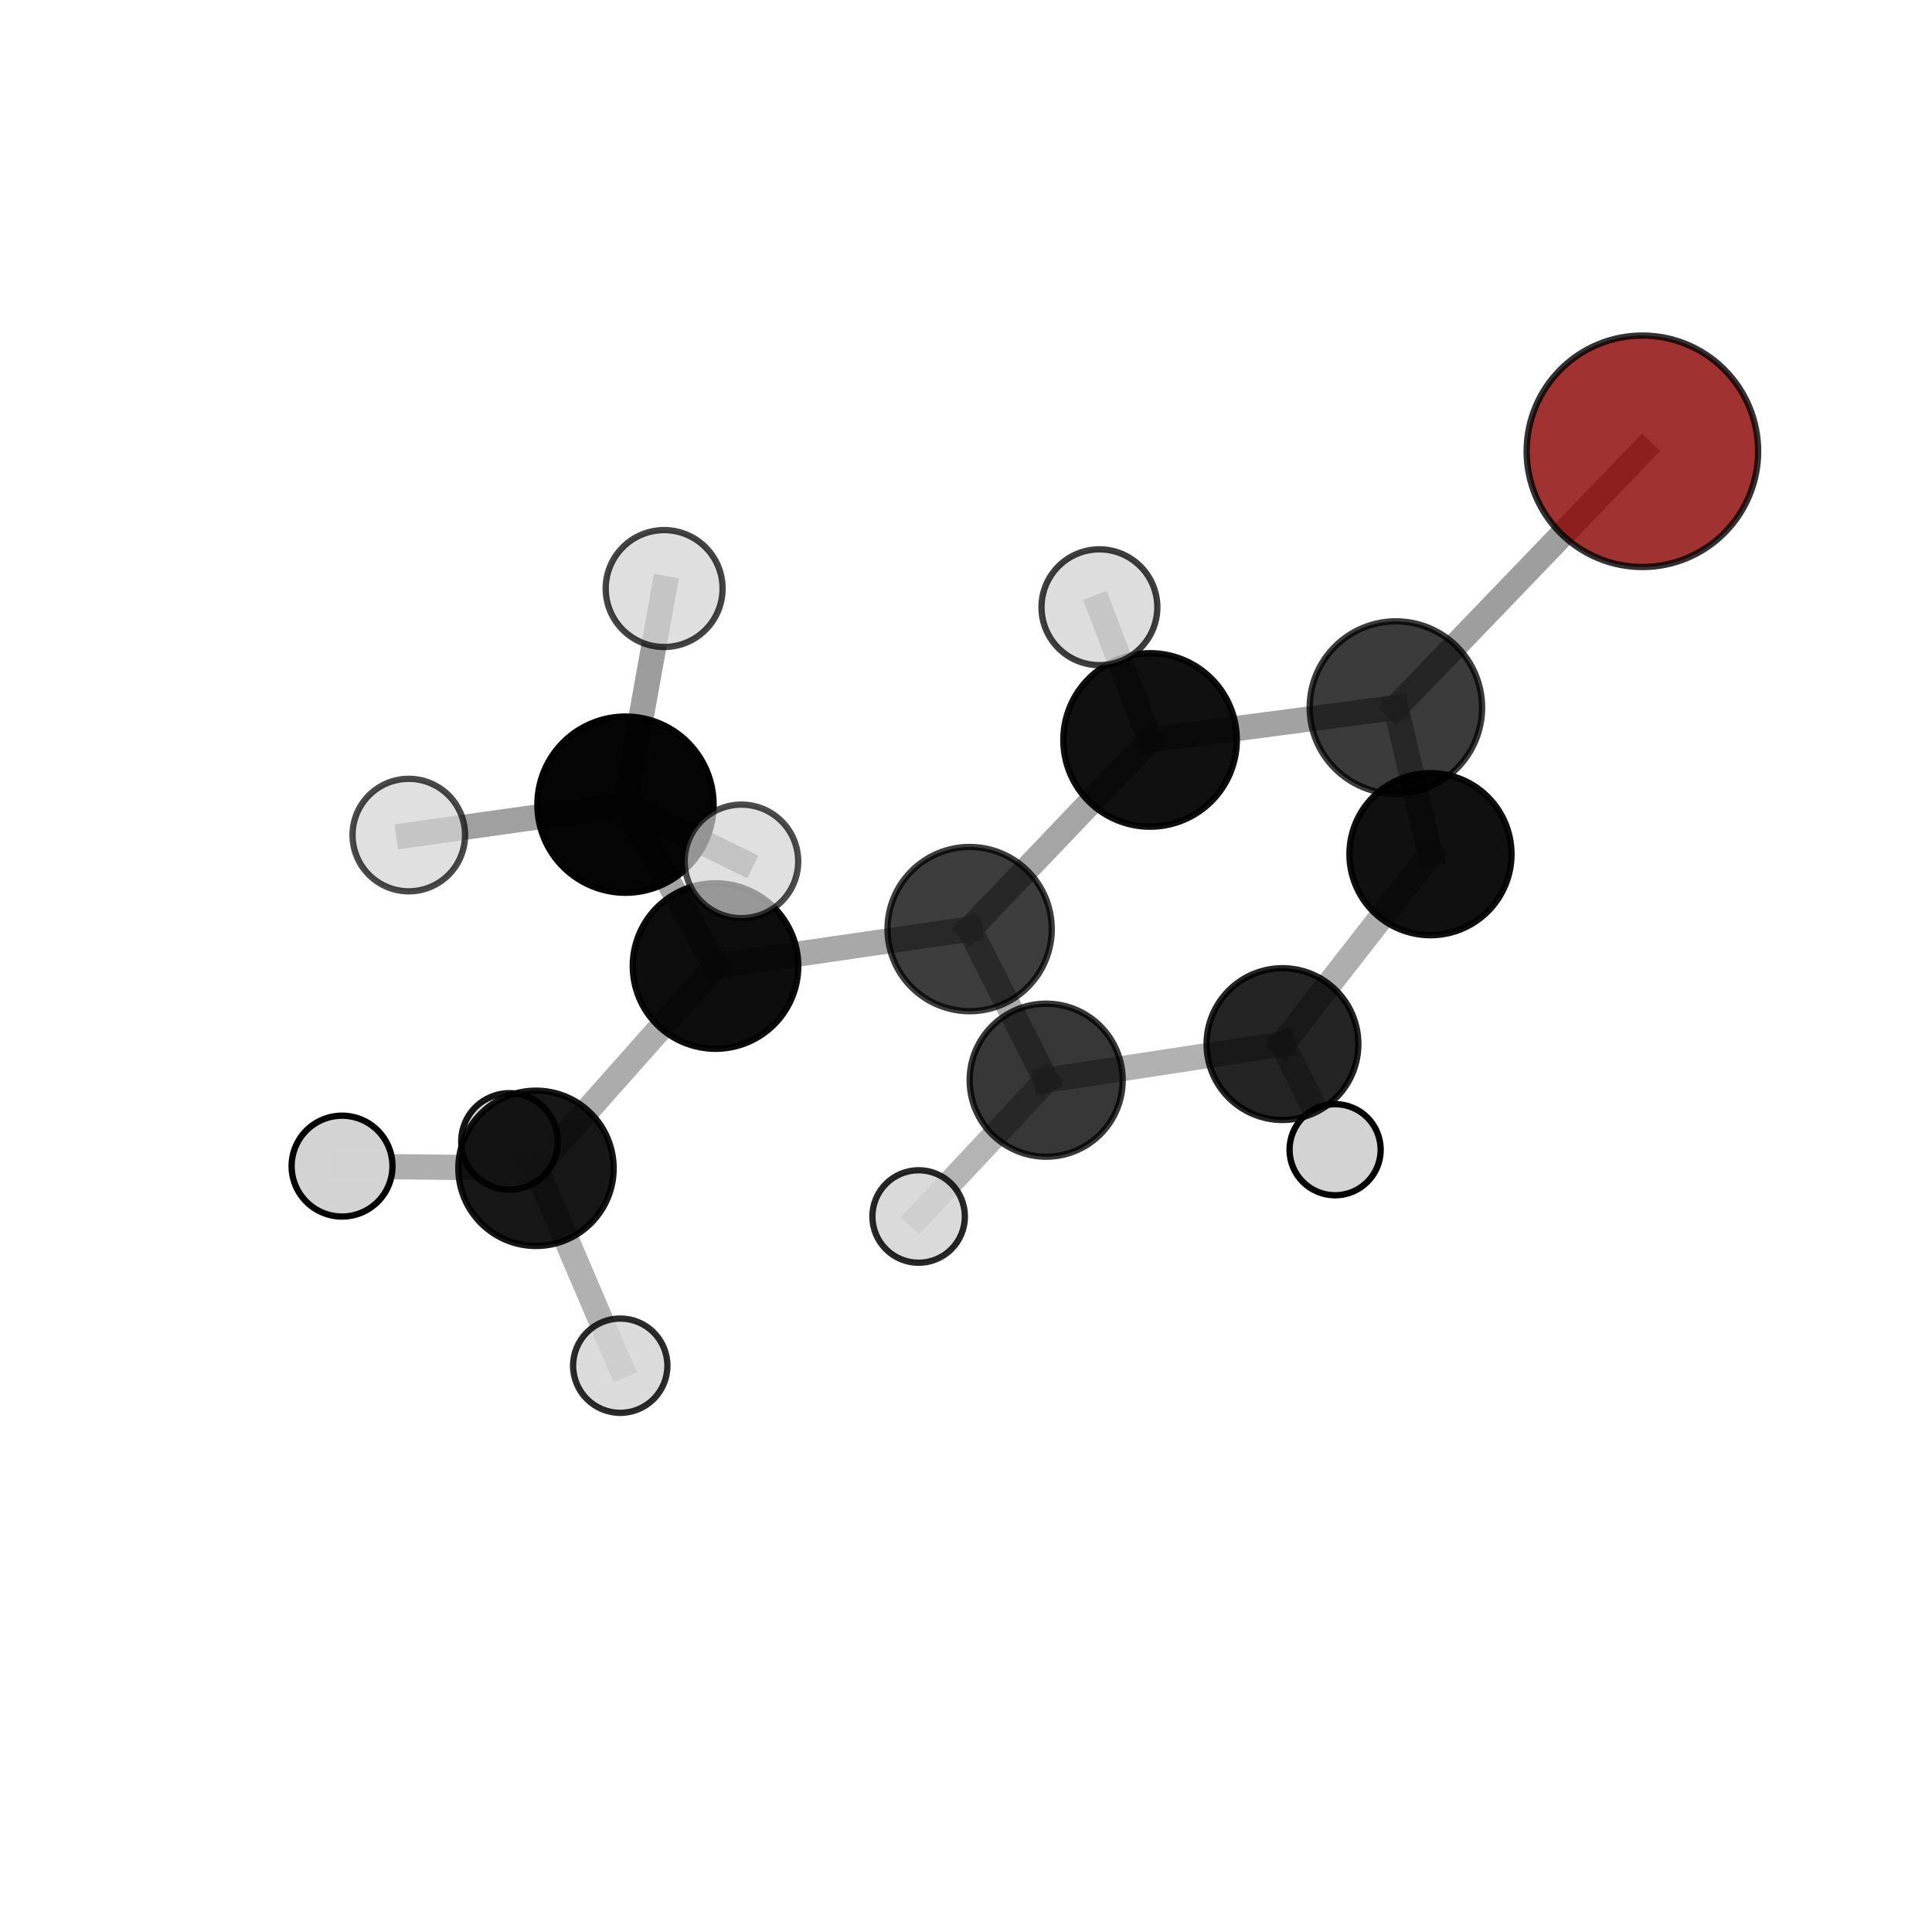 <?xml version="1.0" encoding="utf-8" standalone="no"?>
<!DOCTYPE svg PUBLIC "-//W3C//DTD SVG 1.1//EN"
  "http://www.w3.org/Graphics/SVG/1.1/DTD/svg11.dtd">
<svg xmlns:xlink="http://www.w3.org/1999/xlink" width="153pt" height="153pt" viewBox="0 0 153 153" xmlns="http://www.w3.org/2000/svg" version="1.1">
 <defs>
  <style type="text/css">*{stroke-linejoin: round; stroke-linecap: butt}</style>
 </defs>
 <g id="figure_1">
  <g id="patch_1">
   <path d="M 0 153 
L 153 153 
L 153 0 
L 0 0 
L 0 153 
z
" style="fill: none"/>
  </g>
  <g id="patch_2">
   <path d="M 7.2 145.8 
L 145.8 145.8 
L 145.8 7.2 
L 7.2 7.2 
L 7.2 145.8 
z
" style="fill: none"/>
  </g>
  <g id="axes_1">
   <g id="line2d_1">
    <path d="M 130.066 35.738 
L 110.543 56.033 
" clip-path="url(#p352fdc8d75)" style="fill: none; stroke: #808080; stroke-opacity: 0.763; stroke-width: 2; stroke-linecap: square"/>
   </g>
   <g id="line2d_2">
    <path d="M 110.543 56.033 
L 113.283 67.645 
" clip-path="url(#p352fdc8d75)" style="fill: none; stroke: #808080; stroke-opacity: 0.695; stroke-width: 2; stroke-linecap: square"/>
   </g>
   <g id="line2d_3">
    <path d="M 56.664 76.503 
L 76.788 73.577 
" clip-path="url(#p352fdc8d75)" style="fill: none; stroke: #808080; stroke-opacity: 0.681; stroke-width: 2; stroke-linecap: square"/>
   </g>
   <g id="line2d_4">
    <path d="M 56.664 76.503 
L 49.533 63.722 
" clip-path="url(#p352fdc8d75)" style="fill: none; stroke: #808080; stroke-opacity: 0.717; stroke-width: 2; stroke-linecap: square"/>
   </g>
   <g id="line2d_5">
    <path d="M 56.664 76.503 
L 42.447 92.523 
" clip-path="url(#p352fdc8d75)" style="fill: none; stroke: #808080; stroke-opacity: 0.655; stroke-width: 2; stroke-linecap: square"/>
   </g>
   <g id="line2d_6">
    <path d="M 76.788 73.577 
L 91.077 58.598 
" clip-path="url(#p352fdc8d75)" style="fill: none; stroke: #808080; stroke-opacity: 0.705; stroke-width: 2; stroke-linecap: square"/>
   </g>
   <g id="line2d_7">
    <path d="M 76.788 73.577 
L 82.849 85.543 
" clip-path="url(#p352fdc8d75)" style="fill: none; stroke: #808080; stroke-opacity: 0.646; stroke-width: 2; stroke-linecap: square"/>
   </g>
   <g id="line2d_8">
    <path d="M 49.533 63.722 
L 32.374 66.131 
" clip-path="url(#p352fdc8d75)" style="fill: none; stroke: #808080; stroke-opacity: 0.749; stroke-width: 2; stroke-linecap: square"/>
   </g>
   <g id="line2d_9">
    <path d="M 49.533 63.722 
L 58.716 68.214 
" clip-path="url(#p352fdc8d75)" style="fill: none; stroke: #808080; stroke-opacity: 0.754; stroke-width: 2; stroke-linecap: square"/>
   </g>
   <g id="line2d_10">
    <path d="M 49.533 63.722 
L 52.596 46.608 
" clip-path="url(#p352fdc8d75)" style="fill: none; stroke: #808080; stroke-opacity: 0.771; stroke-width: 2; stroke-linecap: square"/>
   </g>
   <g id="line2d_11">
    <path d="M 42.447 92.523 
L 27.088 92.348 
" clip-path="url(#p352fdc8d75)" style="fill: none; stroke: #808080; stroke-opacity: 0.634; stroke-width: 2; stroke-linecap: square"/>
   </g>
   <g id="line2d_12">
    <path d="M 42.447 92.523 
L 40.35 90.394 
" clip-path="url(#p352fdc8d75)" style="fill: none; stroke: #808080; stroke-opacity: 0.615; stroke-width: 2; stroke-linecap: square"/>
   </g>
   <g id="line2d_13">
    <path d="M 42.447 92.523 
L 49.12 108.153 
" clip-path="url(#p352fdc8d75)" style="fill: none; stroke: #808080; stroke-opacity: 0.606; stroke-width: 2; stroke-linecap: square"/>
   </g>
   <g id="line2d_14">
    <path d="M 91.077 58.598 
L 110.543 56.033 
" clip-path="url(#p352fdc8d75)" style="fill: none; stroke: #808080; stroke-opacity: 0.729; stroke-width: 2; stroke-linecap: square"/>
   </g>
   <g id="line2d_15">
    <path d="M 91.077 58.598 
L 87.065 48.09 
" clip-path="url(#p352fdc8d75)" style="fill: none; stroke: #808080; stroke-opacity: 0.757; stroke-width: 2; stroke-linecap: square"/>
   </g>
   <g id="line2d_16">
    <path d="M 82.849 85.543 
L 101.563 82.684 
" clip-path="url(#p352fdc8d75)" style="fill: none; stroke: #808080; stroke-opacity: 0.611; stroke-width: 2; stroke-linecap: square"/>
   </g>
   <g id="line2d_17">
    <path d="M 82.849 85.543 
L 72.75 96.338 
" clip-path="url(#p352fdc8d75)" style="fill: none; stroke: #808080; stroke-opacity: 0.592; stroke-width: 2; stroke-linecap: square"/>
   </g>
   <g id="line2d_18">
    <path d="M 101.563 82.684 
L 113.283 67.645 
" clip-path="url(#p352fdc8d75)" style="fill: none; stroke: #808080; stroke-opacity: 0.636; stroke-width: 2; stroke-linecap: square"/>
   </g>
   <g id="line2d_19">
    <path d="M 101.563 82.684 
L 105.73 91.049 
" clip-path="url(#p352fdc8d75)" style="fill: none; stroke: #808080; stroke-opacity: 0.584; stroke-width: 2; stroke-linecap: square"/>
   </g>
   <g id="Path3DCollection_1">
    <path d="M 105.73 94.657 
C 106.687 94.657 107.605 94.277 108.282 93.6 
C 108.959 92.923 109.339 92.006 109.339 91.049 
C 109.339 90.092 108.959 89.174 108.282 88.497 
C 107.605 87.821 106.687 87.44 105.73 87.44 
C 104.773 87.44 103.856 87.821 103.179 88.497 
C 102.502 89.174 102.122 90.092 102.122 91.049 
C 102.122 92.006 102.502 92.923 103.179 93.6 
C 103.856 94.277 104.773 94.657 105.73 94.657 
z
" clip-path="url(#p352fdc8d75)" style="fill: #d3d3d3; stroke: #000000; stroke-width: 0.5"/>
    <path d="M 101.563 88.694 
C 103.156 88.694 104.685 88.06 105.812 86.934 
C 106.939 85.807 107.572 84.278 107.572 82.684 
C 107.572 81.09 106.939 79.562 105.812 78.435 
C 104.685 77.308 103.156 76.675 101.563 76.675 
C 99.969 76.675 98.44 77.308 97.313 78.435 
C 96.186 79.562 95.553 81.09 95.553 82.684 
C 95.553 84.278 96.186 85.807 97.313 86.934 
C 98.44 88.06 99.969 88.694 101.563 88.694 
z
" clip-path="url(#p352fdc8d75)" style="fill-opacity: 0.856; stroke: #000000; stroke-opacity: 0.856; stroke-width: 0.5"/>
    <path d="M 72.75 100 
C 73.721 100 74.653 99.614 75.34 98.928 
C 76.026 98.241 76.412 97.309 76.412 96.338 
C 76.412 95.366 76.026 94.435 75.34 93.748 
C 74.653 93.061 73.721 92.675 72.75 92.675 
C 71.778 92.675 70.847 93.061 70.16 93.748 
C 69.473 94.435 69.087 95.366 69.087 96.338 
C 69.087 97.309 69.473 98.241 70.16 98.928 
C 70.847 99.614 71.778 100 72.75 100 
z
" clip-path="url(#p352fdc8d75)" style="fill: #d3d3d3; fill-opacity: 0.846; stroke: #000000; stroke-opacity: 0.846; stroke-width: 0.5"/>
    <path d="M 113.283 74.063 
C 114.985 74.063 116.618 73.386 117.821 72.183 
C 119.025 70.979 119.701 69.347 119.701 67.645 
C 119.701 65.943 119.025 64.31 117.821 63.107 
C 116.618 61.903 114.985 61.227 113.283 61.227 
C 111.581 61.227 109.949 61.903 108.745 63.107 
C 107.542 64.31 106.865 65.943 106.865 67.645 
C 106.865 69.347 107.542 70.979 108.745 72.183 
C 109.949 73.386 111.581 74.063 113.283 74.063 
z
" clip-path="url(#p352fdc8d75)" style="fill-opacity: 0.936; stroke: #000000; stroke-opacity: 0.936; stroke-width: 0.5"/>
    <path d="M 82.849 91.602 
C 84.456 91.602 85.997 90.964 87.133 89.828 
C 88.27 88.691 88.908 87.15 88.908 85.543 
C 88.908 83.936 88.27 82.395 87.133 81.259 
C 85.997 80.122 84.456 79.484 82.849 79.484 
C 81.242 79.484 79.701 80.122 78.564 81.259 
C 77.428 82.395 76.79 83.936 76.79 85.543 
C 76.79 87.15 77.428 88.691 78.564 89.828 
C 79.701 90.964 81.242 91.602 82.849 91.602 
z
" clip-path="url(#p352fdc8d75)" style="fill-opacity: 0.783; stroke: #000000; stroke-opacity: 0.783; stroke-width: 0.5"/>
    <path d="M 40.35 94.217 
C 41.364 94.217 42.337 93.815 43.054 93.097 
C 43.771 92.38 44.174 91.408 44.174 90.394 
C 44.174 89.379 43.771 88.407 43.054 87.69 
C 42.337 86.973 41.364 86.57 40.35 86.57 
C 39.336 86.57 38.363 86.973 37.646 87.69 
C 36.929 88.407 36.526 89.379 36.526 90.394 
C 36.526 91.408 36.929 92.38 37.646 93.097 
C 38.363 93.815 39.336 94.217 40.35 94.217 
z
" clip-path="url(#p352fdc8d75)" style="fill: #d3d3d3; fill-opacity: 0.915; stroke: #000000; stroke-opacity: 0.915; stroke-width: 0.5"/>
    <path d="M 110.543 62.86 
C 112.354 62.86 114.091 62.141 115.371 60.861 
C 116.652 59.58 117.371 57.844 117.371 56.033 
C 117.371 54.222 116.652 52.486 115.371 51.205 
C 114.091 49.925 112.354 49.205 110.543 49.205 
C 108.733 49.205 106.996 49.925 105.716 51.205 
C 104.435 52.486 103.716 54.222 103.716 56.033 
C 103.716 57.844 104.435 59.58 105.716 60.861 
C 106.996 62.141 108.733 62.86 110.543 62.86 
z
" clip-path="url(#p352fdc8d75)" style="fill-opacity: 0.768; stroke: #000000; stroke-opacity: 0.768; stroke-width: 0.5"/>
    <path d="M 76.788 80.081 
C 78.512 80.081 80.167 79.396 81.386 78.176 
C 82.606 76.957 83.291 75.302 83.291 73.577 
C 83.291 71.853 82.606 70.198 81.386 68.979 
C 80.167 67.759 78.512 67.074 76.788 67.074 
C 75.063 67.074 73.408 67.759 72.189 68.979 
C 70.969 70.198 70.284 71.853 70.284 73.577 
C 70.284 75.302 70.969 76.957 72.189 78.176 
C 73.408 79.396 75.063 80.081 76.788 80.081 
z
" clip-path="url(#p352fdc8d75)" style="fill-opacity: 0.759; stroke: #000000; stroke-opacity: 0.759; stroke-width: 0.5"/>
    <path d="M 42.447 98.672 
C 44.078 98.672 45.642 98.024 46.795 96.871 
C 47.949 95.718 48.597 94.153 48.597 92.523 
C 48.597 90.892 47.949 89.327 46.795 88.174 
C 45.642 87.021 44.078 86.373 42.447 86.373 
C 40.816 86.373 39.251 87.021 38.098 88.174 
C 36.945 89.327 36.297 90.892 36.297 92.523 
C 36.297 94.153 36.945 95.718 38.098 96.871 
C 39.251 98.024 40.816 98.672 42.447 98.672 
z
" clip-path="url(#p352fdc8d75)" style="fill-opacity: 0.907; stroke: #000000; stroke-opacity: 0.907; stroke-width: 0.5"/>
    <path d="M 49.12 111.888 
C 50.11 111.888 51.06 111.494 51.76 110.794 
C 52.461 110.094 52.854 109.144 52.854 108.153 
C 52.854 107.163 52.461 106.213 51.76 105.513 
C 51.06 104.812 50.11 104.419 49.12 104.419 
C 48.129 104.419 47.179 104.812 46.479 105.513 
C 45.779 106.213 45.385 107.163 45.385 108.153 
C 45.385 109.144 45.779 110.094 46.479 110.794 
C 47.179 111.494 48.129 111.888 49.12 111.888 
z
" clip-path="url(#p352fdc8d75)" style="fill: #d3d3d3; fill-opacity: 0.831; stroke: #000000; stroke-opacity: 0.831; stroke-width: 0.5"/>
    <path d="M 91.077 65.468 
C 92.899 65.468 94.646 64.744 95.934 63.456 
C 97.223 62.167 97.947 60.42 97.947 58.598 
C 97.947 56.776 97.223 55.028 95.934 53.74 
C 94.646 52.452 92.899 51.728 91.077 51.728 
C 89.255 51.728 87.507 52.452 86.219 53.74 
C 84.931 55.028 84.207 56.776 84.207 58.598 
C 84.207 60.42 84.931 62.167 86.219 63.456 
C 87.507 64.744 89.255 65.468 91.077 65.468 
z
" clip-path="url(#p352fdc8d75)" style="fill-opacity: 0.936; stroke: #000000; stroke-opacity: 0.936; stroke-width: 0.5"/>
    <path d="M 56.664 83.057 
C 58.402 83.057 60.069 82.366 61.298 81.137 
C 62.527 79.908 63.217 78.241 63.217 76.503 
C 63.217 74.765 62.527 73.098 61.298 71.869 
C 60.069 70.64 58.402 69.949 56.664 69.949 
C 54.926 69.949 53.259 70.64 52.03 71.869 
C 50.801 73.098 50.11 74.765 50.11 76.503 
C 50.11 78.241 50.801 79.908 52.03 81.137 
C 53.259 82.366 54.926 83.057 56.664 83.057 
z
" clip-path="url(#p352fdc8d75)" style="fill-opacity: 0.949; stroke: #000000; stroke-opacity: 0.949; stroke-width: 0.5"/>
    <path d="M 27.088 96.342 
C 28.147 96.342 29.163 95.921 29.912 95.172 
C 30.661 94.423 31.082 93.407 31.082 92.348 
C 31.082 91.289 30.661 90.273 29.912 89.524 
C 29.163 88.775 28.147 88.354 27.088 88.354 
C 26.029 88.354 25.013 88.775 24.264 89.524 
C 23.515 90.273 23.094 91.289 23.094 92.348 
C 23.094 93.407 23.515 94.423 24.264 95.172 
C 25.013 95.921 26.029 96.342 27.088 96.342 
z
" clip-path="url(#p352fdc8d75)" style="fill: #d3d3d3; fill-opacity: 0.99; stroke: #000000; stroke-opacity: 0.99; stroke-width: 0.5"/>
    <path d="M 130.066 44.903 
C 132.496 44.903 134.828 43.937 136.546 42.219 
C 138.265 40.5 139.231 38.169 139.231 35.738 
C 139.231 33.307 138.265 30.976 136.546 29.257 
C 134.828 27.538 132.496 26.573 130.066 26.573 
C 127.635 26.573 125.304 27.538 123.585 29.257 
C 121.866 30.976 120.9 33.307 120.9 35.738 
C 120.9 38.169 121.866 40.5 123.585 42.219 
C 125.304 43.937 127.635 44.903 130.066 44.903 
z
" clip-path="url(#p352fdc8d75)" style="fill: #8b0000; fill-opacity: 0.801; stroke: #000000; stroke-opacity: 0.801; stroke-width: 0.5"/>
    <path d="M 87.065 52.676 
C 88.282 52.676 89.448 52.193 90.308 51.333 
C 91.169 50.473 91.652 49.306 91.652 48.09 
C 91.652 46.873 91.169 45.707 90.308 44.847 
C 89.448 43.986 88.282 43.503 87.065 43.503 
C 85.849 43.503 84.682 43.986 83.822 44.847 
C 82.962 45.707 82.479 46.873 82.479 48.09 
C 82.479 49.306 82.962 50.473 83.822 51.333 
C 84.682 52.193 85.849 52.676 87.065 52.676 
z
" clip-path="url(#p352fdc8d75)" style="fill: #d3d3d3; fill-opacity: 0.755; stroke: #000000; stroke-opacity: 0.755; stroke-width: 0.5"/>
    <path d="M 52.596 51.237 
C 53.823 51.237 55.001 50.749 55.869 49.881 
C 56.737 49.013 57.224 47.836 57.224 46.608 
C 57.224 45.381 56.737 44.204 55.869 43.336 
C 55.001 42.468 53.823 41.98 52.596 41.98 
C 51.368 41.98 50.191 42.468 49.323 43.336 
C 48.455 44.204 47.967 45.381 47.967 46.608 
C 47.967 47.836 48.455 49.013 49.323 49.881 
C 50.191 50.749 51.368 51.237 52.596 51.237 
z
" clip-path="url(#p352fdc8d75)" style="fill: #d3d3d3; fill-opacity: 0.732; stroke: #000000; stroke-opacity: 0.732; stroke-width: 0.5"/>
    <path d="M 49.533 70.7 
C 51.384 70.7 53.159 69.965 54.467 68.656 
C 55.776 67.348 56.511 65.573 56.511 63.722 
C 56.511 61.872 55.776 60.097 54.467 58.788 
C 53.159 57.48 51.384 56.745 49.533 56.745 
C 47.683 56.745 45.908 57.48 44.599 58.788 
C 43.291 60.097 42.556 61.872 42.556 63.722 
C 42.556 65.573 43.291 67.348 44.599 68.656 
C 45.908 69.965 47.683 70.7 49.533 70.7 
z
" clip-path="url(#p352fdc8d75)" style="fill-opacity: 0.977; stroke: #000000; stroke-opacity: 0.977; stroke-width: 0.5"/>
    <path d="M 32.374 70.586 
C 33.555 70.586 34.688 70.117 35.524 69.281 
C 36.359 68.446 36.828 67.313 36.828 66.131 
C 36.828 64.95 36.359 63.817 35.524 62.981 
C 34.688 62.146 33.555 61.677 32.374 61.677 
C 31.192 61.677 30.059 62.146 29.224 62.981 
C 28.388 63.817 27.919 64.95 27.919 66.131 
C 27.919 67.313 28.388 68.446 29.224 69.281 
C 30.059 70.117 31.192 70.586 32.374 70.586 
z
" clip-path="url(#p352fdc8d75)" style="fill: #d3d3d3; fill-opacity: 0.714; stroke: #000000; stroke-opacity: 0.714; stroke-width: 0.5"/>
    <path d="M 58.716 72.71 
C 59.908 72.71 61.052 72.236 61.895 71.393 
C 62.738 70.55 63.212 69.406 63.212 68.214 
C 63.212 67.022 62.738 65.878 61.895 65.035 
C 61.052 64.192 59.908 63.719 58.716 63.719 
C 57.524 63.719 56.38 64.192 55.537 65.035 
C 54.694 65.878 54.22 67.022 54.22 68.214 
C 54.22 69.406 54.694 70.55 55.537 71.393 
C 56.38 72.236 57.524 72.71 58.716 72.71 
z
" clip-path="url(#p352fdc8d75)" style="fill: #d3d3d3; fill-opacity: 0.7; stroke: #000000; stroke-opacity: 0.7; stroke-width: 0.5"/>
   </g>
  </g>
 </g>
 <defs>
  <clipPath id="p352fdc8d75">
   <rect x="7.2" y="7.2" width="138.6" height="138.6"/>
  </clipPath>
 </defs>
</svg>
